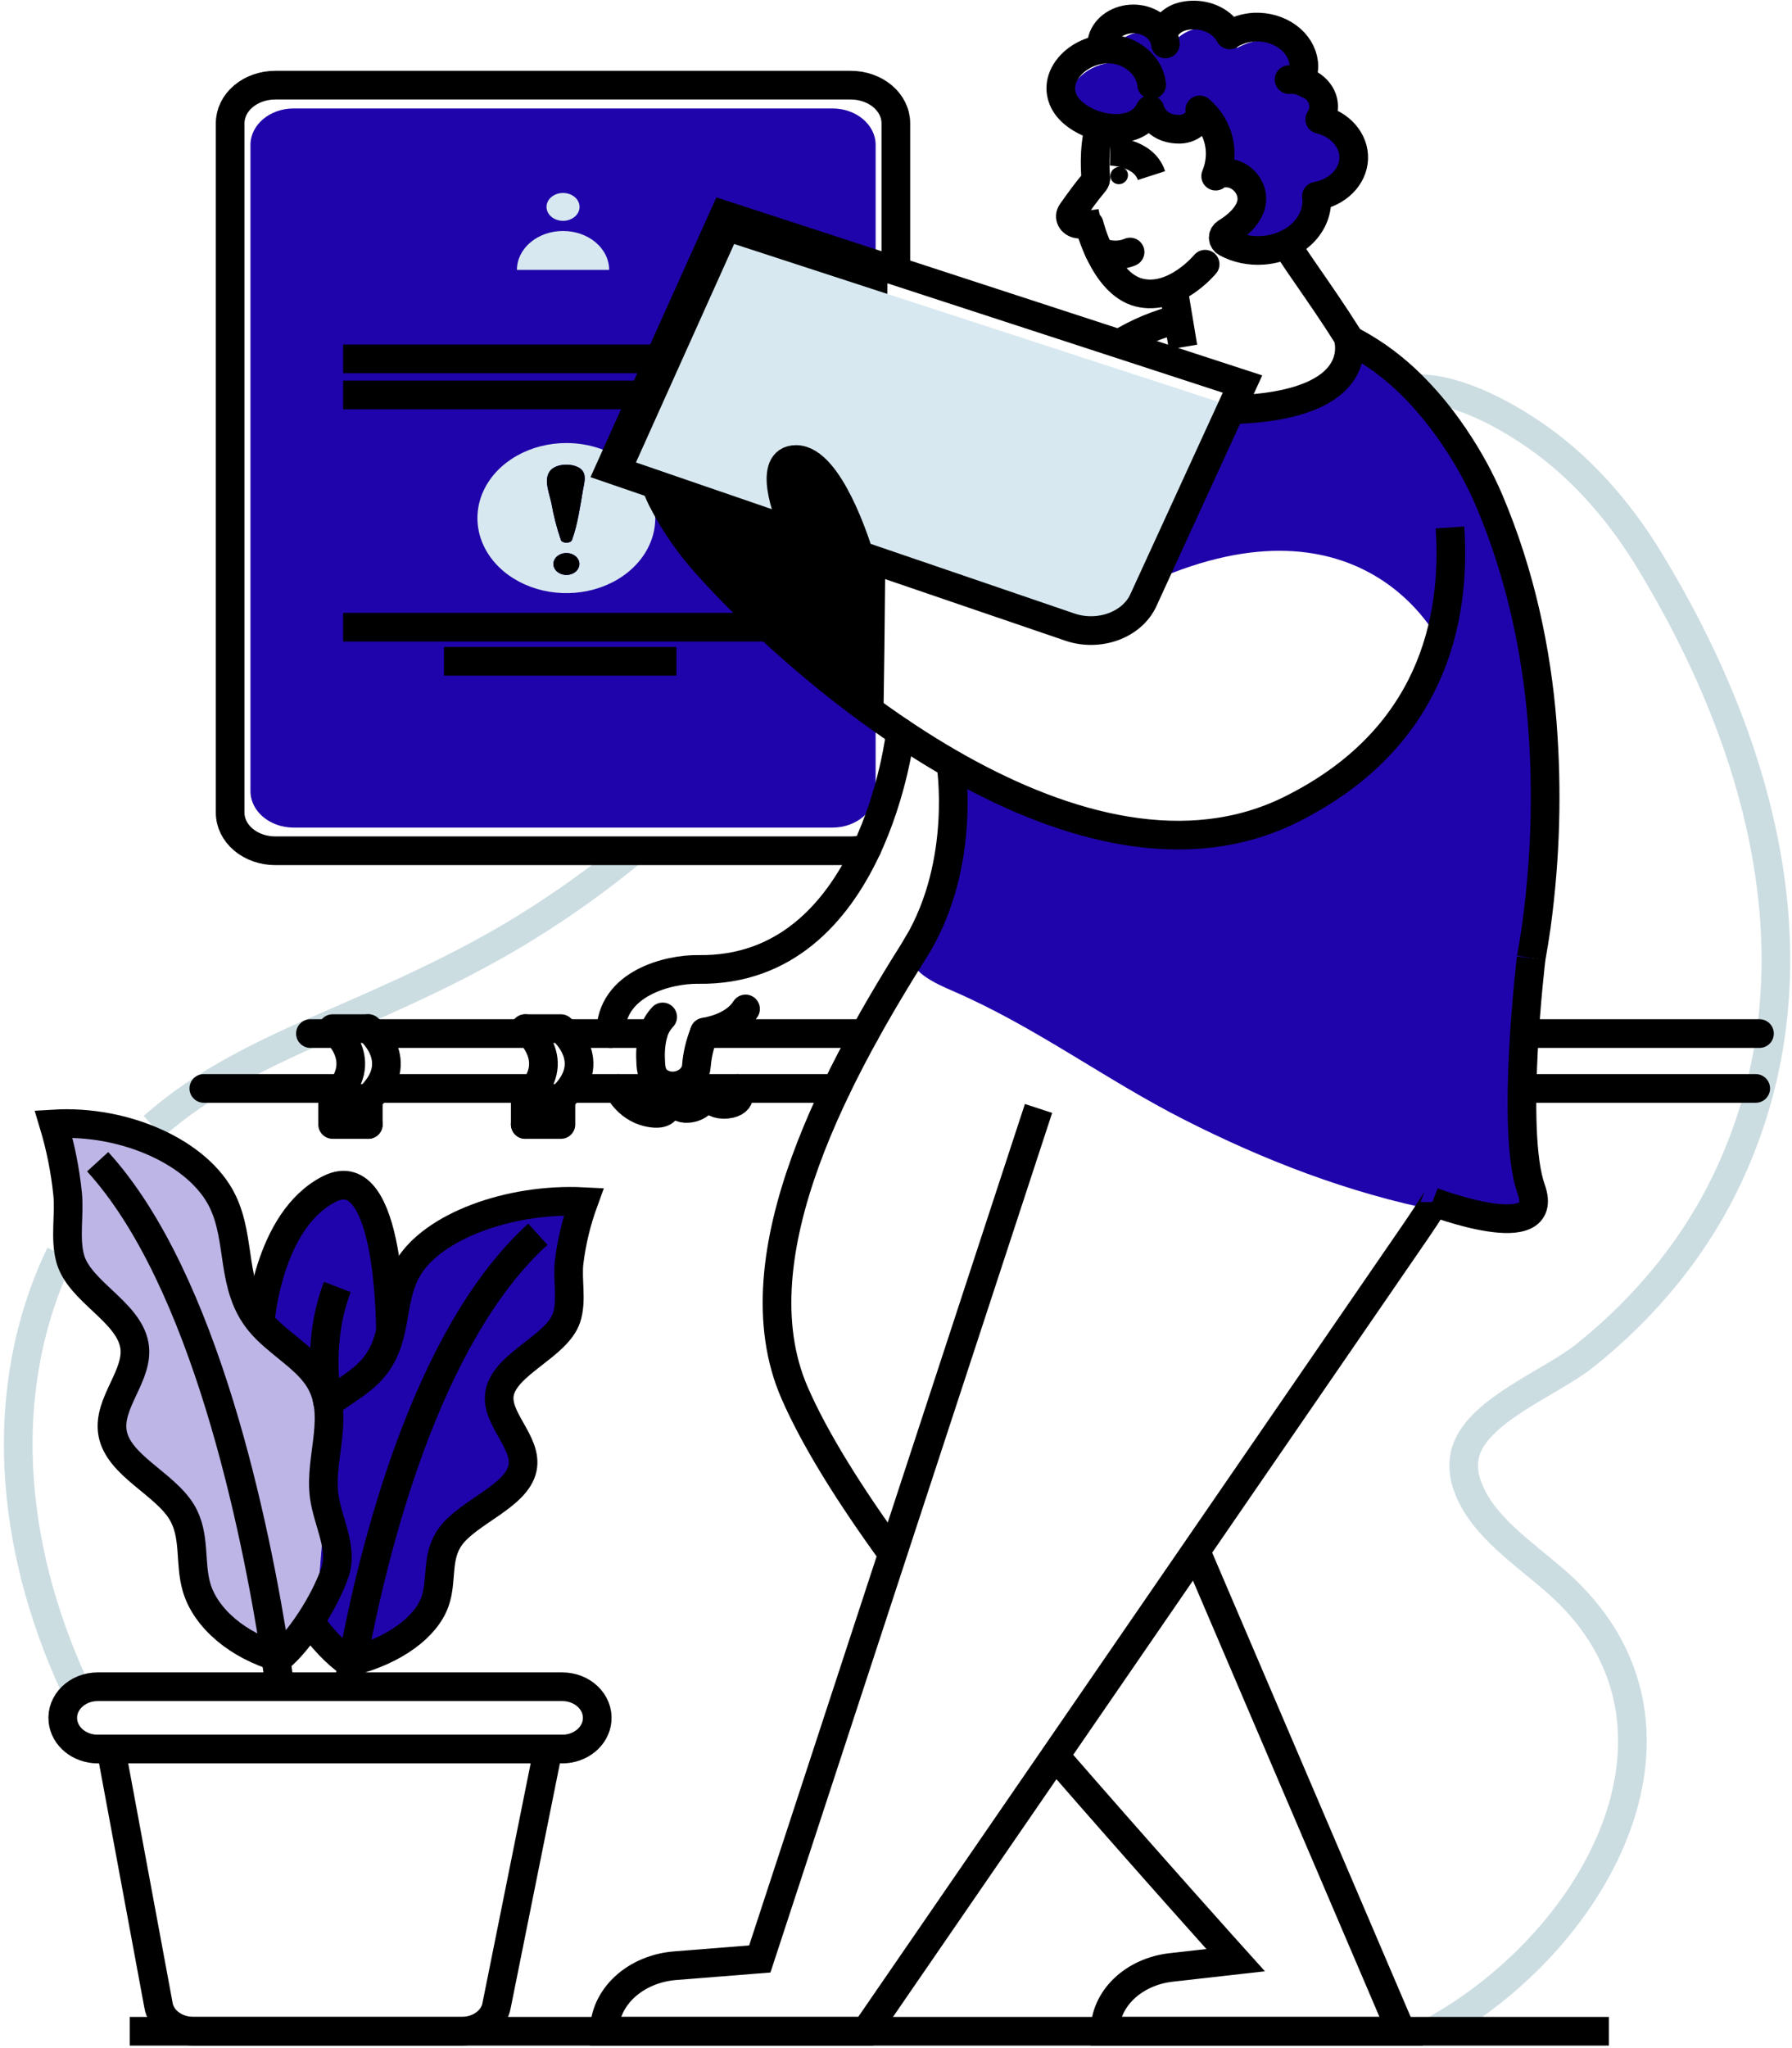 <svg width="295" height="337" viewBox="0 0 295 337" fill="none" xmlns="http://www.w3.org/2000/svg">
<path d="M228.275 64.989C236.578 61.093 249.518 69.044 255.238 73.509C261.924 78.699 267.317 85.305 271.464 92.107C290.294 122.984 300.192 159.72 284.718 193.178C279.507 204.505 271.377 214.713 260.915 223.064C255.033 227.735 242.928 232.14 241.162 239.284C240.784 241.058 240.934 242.884 241.599 244.596C243.937 251.143 250.995 255.681 256.388 260.448C282.28 283.381 263.559 318.933 235.875 334.254" stroke="#CCDDE2" stroke-width="4.72" stroke-miterlimit="10"/>
<path d="M25.228 185.389C33.312 178.145 43.643 173.249 54.03 168.745C65.279 163.867 76.348 158.957 86.574 152.624C92.799 148.776 98.689 144.557 104.198 139.998" stroke="#CCDDE2" stroke-width="4.72" stroke-miterlimit="10"/>
<path d="M12.104 277.14C1.774 254.627 -0.848 228.822 9.928 206.335" stroke="#CCDDE2" stroke-width="4.72" stroke-miterlimit="10"/>
<path d="M147.474 44.412V20.28C147.474 18.618 146.691 17.024 145.298 15.849C143.905 14.674 142.015 14.013 140.045 14.013H45.316C43.346 14.013 41.456 14.674 40.063 15.849C38.67 17.024 37.888 18.618 37.888 20.28V133.756C37.896 135.414 38.682 137.001 40.074 138.171C41.467 139.341 43.352 139.998 45.316 139.998H140.058C140.978 140.004 141.89 139.856 142.741 139.563" stroke="black" stroke-width="4.72" stroke-linecap="round" stroke-linejoin="round"/>
<path d="M137.038 17.847H48.341C44.414 17.847 41.231 20.532 41.231 23.845V130.187C41.231 133.5 44.414 136.185 48.341 136.185H137.038C140.965 136.185 144.148 133.5 144.148 130.187V23.845C144.148 20.532 140.965 17.847 137.038 17.847Z" fill="#2004AB"/>
<path d="M135.658 27.004H50.845C48.88 27.004 47.287 28.347 47.287 30.005V46.158C47.287 47.816 48.88 49.159 50.845 49.159H135.658C137.622 49.159 139.215 47.816 139.215 46.158V30.005C139.215 28.347 137.622 27.004 135.658 27.004Z" fill="#2004AB"/>
<path d="M92.687 36.339C94.188 36.339 95.406 35.312 95.406 34.046C95.406 32.78 94.188 31.753 92.687 31.753C91.186 31.753 89.969 32.78 89.969 34.046C89.969 35.312 91.186 36.339 92.687 36.339Z" fill="#D7E8F0"/>
<path d="M85.097 44.412C85.097 42.714 85.896 41.085 87.32 39.884C88.743 38.683 90.674 38.008 92.687 38.008C94.701 38.008 96.631 38.683 98.055 39.884C99.478 41.085 100.278 42.714 100.278 44.412H85.097Z" fill="#D7E8F0"/>
<path d="M93.242 72.904C90.346 72.903 87.515 73.626 85.106 74.983C82.697 76.339 80.819 78.267 79.71 80.525C78.601 82.781 78.311 85.265 78.875 87.661C79.44 90.058 80.834 92.259 82.882 93.986C84.93 95.714 87.539 96.89 90.379 97.367C93.221 97.843 96.165 97.598 98.84 96.662C101.515 95.726 103.802 94.142 105.41 92.11C107.017 90.078 107.875 87.69 107.873 85.247C107.872 81.973 106.33 78.835 103.587 76.52C100.843 74.206 97.122 72.905 93.242 72.904ZM93.242 94.61C92.675 94.61 92.132 94.42 91.731 94.082C91.33 93.744 91.105 93.286 91.105 92.808C91.105 92.329 91.33 91.871 91.731 91.533C92.132 91.195 92.675 91.005 93.242 91.005C93.809 91.005 94.353 91.195 94.754 91.533C95.154 91.871 95.379 92.329 95.379 92.808C95.379 93.286 95.154 93.744 94.754 94.082C94.353 94.42 93.809 94.61 93.242 94.61ZM95.952 80.731C95.493 83.407 95.104 86.227 94.173 88.841C93.946 89.46 92.552 89.46 92.325 88.841C91.656 86.883 91.142 84.891 90.786 82.876C90.502 81.402 89.475 79.042 90.459 77.612C91.306 76.344 93.714 76.185 95.104 76.849C96.826 77.678 96.166 79.4 95.952 80.731Z" fill="#D7E8F0"/>
<path d="M93.242 94.609C94.423 94.609 95.379 93.802 95.379 92.806C95.379 91.811 94.423 91.004 93.242 91.004C92.062 91.004 91.105 91.811 91.105 92.806C91.105 93.802 92.062 94.609 93.242 94.609Z" fill="black"/>
<path d="M95.952 80.73C95.493 83.407 95.104 86.227 94.173 88.841C93.946 89.46 92.552 89.46 92.325 88.841C91.656 86.883 91.142 84.891 90.786 82.876C90.502 81.401 89.475 79.042 90.459 77.612C91.306 76.344 93.714 76.185 95.104 76.849C96.826 77.678 96.166 79.4 95.952 80.73Z" fill="black"/>
<path d="M56.482 59.054H127.958" stroke="black" stroke-width="4.72" stroke-miterlimit="10"/>
<path d="M56.482 64.986H127.958" stroke="black" stroke-width="4.72" stroke-miterlimit="10"/>
<path d="M56.482 103.207H127.958" stroke="black" stroke-width="4.72" stroke-miterlimit="10"/>
<path d="M145.359 118.502C145.63 118.679 146.102 44.147 146.102 44.147L119.213 35.38C119.213 35.38 99.225 76.709 100.435 77.126L105.832 78.969C105.832 78.969 107.165 78.081 110.255 84.499C113.344 90.917 135.614 112.18 145.359 118.502Z" fill="black"/>
<path d="M73.084 108.821H111.356" stroke="black" stroke-width="4.72" stroke-miterlimit="10"/>
<path d="M252.953 152.037C252.603 155.252 247.901 192.124 252.459 199.323C254.111 201.93 237.715 199.434 236.727 199.242C221.869 196.293 207.955 190.855 194.932 184.242C181.91 177.629 170.403 168.925 156.826 163.06C154.317 161.976 148.763 159.602 150.406 156.494C153.203 151.2 156.638 143.894 156.909 137.432L156.826 128.953C156.826 128.953 154.842 123.63 161.314 128.293C167.786 132.956 197.401 145.251 216.572 131.006C235.744 116.762 236.88 105.496 236.88 105.496C236.88 105.496 224.605 80.155 189.658 95.657L202.003 68.746C202.003 68.746 200.312 66.936 205.661 67.271C211.009 67.607 220.929 65.376 222.157 57.108C222.157 57.108 222.253 54.409 227.913 59.511C233.572 64.613 260.316 84.538 252.953 152.037Z" fill="#2004AB"/>
<path d="M184.248 56.58C187.246 54.725 190.604 53.324 194.172 52.44" stroke="black" stroke-width="4.72" stroke-miterlimit="10"/>
<path d="M170.963 182.399L146.928 255.7L125.078 322.358L111.164 323.464C107.974 323.712 105.009 324.956 102.848 326.952C100.689 328.948 99.49 331.552 99.487 334.254H142.518L173.685 288.941L196.868 255.228L233.113 202.512C234.162 200.975 235.18 199.437 236.172 197.867C236.189 197.849 236.198 197.827 236.198 197.804" stroke="black" stroke-width="4.72" stroke-miterlimit="10"/>
<path d="M252.061 157.674C252.389 155.883 252.677 154.091 252.935 152.289C252.935 152.204 252.935 152.13 252.961 152.045C254.432 141.128 254.745 130.122 253.897 119.159C253.902 119.127 253.902 119.094 253.897 119.063C252.935 107.13 250.339 94.596 245.157 82.375C243.652 78.851 241.79 75.441 239.594 72.186C239.432 71.917 239.248 71.651 239.047 71.386C238.357 70.368 237.614 69.377 236.862 68.396C235.844 67.102 234.765 65.845 233.633 64.647C231.945 62.828 230.074 61.135 228.039 59.589C228.026 59.585 228.014 59.579 228.004 59.571C227.994 59.562 227.987 59.553 227.983 59.541C226.471 58.412 224.865 57.377 223.176 56.445C222.861 56.264 222.546 56.095 222.227 55.925C222.178 55.893 222.125 55.864 222.07 55.84" stroke="black" stroke-width="4.72" stroke-miterlimit="10"/>
<path d="M196.868 255.228L230.666 334.254H181.896C181.896 331.686 183.001 329.206 185.006 327.274C187.011 325.343 189.779 324.091 192.795 323.751L203.41 322.553C203.41 322.553 189.138 306.701 173.694 288.936" stroke="black" stroke-width="4.72" stroke-miterlimit="10"/>
<path d="M202.864 66.876L188.216 98.786C187.773 99.749 187.108 100.629 186.259 101.373C185.41 102.118 184.394 102.712 183.27 103.122C182.146 103.532 180.936 103.75 179.712 103.761C178.487 103.773 177.272 103.58 176.137 103.191L141.439 91.343C141.422 91.303 141.407 91.263 141.395 91.222C140.958 89.747 136.475 75.613 131.038 75.613C126.865 75.613 128.853 82.584 130.601 86.529C130.802 86.953 130.99 87.351 131.161 87.69L130.89 87.594L103.722 78.253L120.856 40.15L154.309 51.05L202.864 66.876Z" fill="#D7E8F0"/>
<path d="M131.152 87.691C129.33 84.171 126.428 75.614 131.043 75.614C136.479 75.614 140.958 89.759 141.4 91.223L141.443 91.344L176.137 103.196C177.273 103.584 178.49 103.777 179.716 103.764C180.942 103.75 182.153 103.532 183.277 103.12C184.402 102.708 185.418 102.112 186.267 101.365C187.115 100.619 187.779 99.738 188.22 98.772L204.542 63.198L152.661 46.281L119.213 35.38L100.422 77.126L131.152 87.691Z" stroke="black" stroke-width="4.72" stroke-miterlimit="10"/>
<path d="M238.693 86.795C239.733 102.093 235.682 121.665 212.561 133.185C178.357 150.246 133.088 111.593 116.329 92.837C113.56 89.756 111.221 86.416 109.359 82.883C108.794 81.855 108.321 80.793 107.943 79.706" stroke="black" stroke-width="4.72" stroke-miterlimit="10"/>
<path d="M156.524 125.649C156.524 125.649 159.146 141.763 151.062 155.462L151.097 155.425C151.097 155.425 151.097 155.45 151.071 155.462C138.66 175.099 120.891 206.427 130.802 229.19C134.172 236.932 139.979 246.148 146.923 255.703" stroke="black" stroke-width="4.72" stroke-miterlimit="10"/>
<path d="M216.704 32.273L216.73 32.376C216.94 34.534 216.125 36.675 214.465 38.326C212.805 39.978 210.434 41.005 207.876 41.183C206.238 41.303 204.592 41.06 203.1 40.478C202.672 40.326 202.262 40.142 201.872 39.929C201.712 39.836 201.582 39.711 201.492 39.565C201.402 39.42 201.355 39.258 201.355 39.094C201.355 38.93 201.402 38.769 201.492 38.623C201.582 38.478 201.712 38.353 201.872 38.259C203.751 37.117 205.468 35.524 205.958 33.659C206.105 33.085 206.117 32.493 205.993 31.915C205.859 31.179 205.499 30.485 204.948 29.903C204.398 29.321 203.676 28.871 202.855 28.597C202.598 28.533 202.332 28.497 202.064 28.49C201.308 28.439 200.316 28.52 200.119 28.992C201.084 26.704 201.124 24.211 200.233 21.903C199.679 20.474 198.745 19.172 197.502 18.095C197.558 18.512 197.505 18.934 197.346 19.332C197.187 19.73 196.925 20.094 196.581 20.397C196.236 20.7 195.817 20.935 195.352 21.086C194.887 21.236 194.389 21.299 193.892 21.268C190.042 21.158 189.317 18.061 189.317 18.061C189.317 18.061 189.317 18.098 189.317 18.12C187.639 21.648 182.762 21.744 179.266 20.177C178.026 19.641 176.937 18.887 176.071 17.965C175.079 14.349 178.615 10.854 182.692 10.353C182.779 8.053 184.768 5.59 187.451 5.402C188.386 5.335 189.325 5.48 190.17 5.823C191.016 6.166 191.736 6.694 192.258 7.352C192.332 7.452 192.415 7.559 192.481 7.669C193.578 6.327 195.374 4.856 197.288 4.72C198.615 4.641 199.939 4.909 201.081 5.487C202.222 6.064 203.125 6.924 203.668 7.949C203.668 7.791 205.35 7.142 205.521 7.083C207.092 6.579 208.817 6.531 210.425 6.945C212.033 7.36 213.432 8.214 214.401 9.372C214.498 9.693 214.562 10.02 214.593 10.349C214.689 11.335 214.509 12.326 214.068 13.243C214.689 13.393 215.27 13.643 215.777 13.98C216.875 14.658 217.612 15.675 217.827 16.808C217.849 16.922 217.862 17.037 217.87 17.151C217.958 18.015 217.739 18.881 217.241 19.639C218.533 19.951 219.707 20.541 220.646 21.352C221.585 22.164 222.257 23.168 222.594 24.266C222.701 24.629 222.773 24.999 222.808 25.372C222.957 26.951 222.42 28.522 221.297 29.792C220.174 31.062 218.541 31.944 216.704 32.273Z" fill="#2004AB"/>
<path d="M216.704 32.272L216.73 32.375C216.94 34.533 216.125 36.674 214.465 38.325C212.805 39.977 210.435 41.005 207.876 41.182C206.239 41.302 204.592 41.059 203.1 40.478C204.979 39.335 206.696 37.739 207.181 35.873C207.353 35.18 207.335 34.462 207.126 33.776C206.918 33.089 206.526 32.453 205.98 31.914C205.846 31.178 205.486 30.485 204.935 29.902C204.385 29.32 203.663 28.87 202.842 28.596C202.585 28.532 202.319 28.496 202.051 28.489C202.31 26.184 201.667 23.87 200.22 21.902C199.666 20.473 198.731 19.171 197.489 18.094C197.545 18.511 197.492 18.934 197.333 19.332C197.174 19.73 196.913 20.093 196.568 20.396C196.223 20.699 195.804 20.934 195.339 21.085C194.874 21.236 194.375 21.298 193.879 21.268C190.029 21.157 189.304 18.061 189.304 18.061C189.304 18.061 189.304 18.098 189.304 18.12C187.626 21.647 182.749 21.743 179.253 20.177C178.013 19.64 176.924 18.886 176.058 17.965C175.066 14.348 178.602 10.854 182.679 10.352C182.766 8.052 184.754 5.589 187.438 5.401C188.372 5.334 189.312 5.479 190.157 5.822C191.003 6.165 191.723 6.693 192.245 7.352C192.319 7.451 192.402 7.558 192.468 7.669C193.564 6.327 195.36 4.856 197.275 4.719C198.604 4.638 199.931 4.905 201.076 5.483C202.219 6.061 203.125 6.922 203.668 7.949C203.668 7.79 205.35 7.141 205.521 7.082C207.092 6.578 208.817 6.53 210.425 6.944C212.033 7.359 213.432 8.213 214.401 9.372C214.498 9.692 214.562 10.019 214.593 10.349C214.689 11.335 214.509 12.326 214.068 13.242C214.689 13.392 215.27 13.642 215.777 13.98C215.697 14.486 215.54 14.982 215.31 15.454C216.279 15.694 217.151 16.156 217.827 16.789C217.849 16.903 217.862 17.017 217.87 17.132C217.958 17.995 217.739 18.862 217.241 19.62C217.891 19.776 218.514 20.005 219.094 20.298C219 20.837 218.792 21.358 218.482 21.835C220.134 22.228 221.583 23.077 222.594 24.246C222.701 24.61 222.773 24.98 222.808 25.352C222.963 26.935 222.429 28.511 221.305 29.785C220.181 31.058 218.545 31.942 216.704 32.272Z" fill="#2004AB"/>
<path d="M182.744 24.884C182.744 24.884 188.285 24.951 189.557 28.895" stroke="black" stroke-width="4.72" stroke-miterlimit="10"/>
<path d="M181.315 36.704C180.055 36.967 178.746 37.02 177.461 36.862C177.219 36.828 176.992 36.744 176.797 36.618C176.602 36.493 176.446 36.329 176.343 36.142C176.24 35.955 176.191 35.749 176.202 35.543C176.214 35.336 176.284 35.135 176.408 34.957C177.561 33.309 178.75 31.679 180.044 30.113C180.246 29.913 180.371 29.666 180.402 29.405C180.402 29.405 179.869 24.528 181.036 20.786" stroke="black" stroke-width="4.72" stroke-miterlimit="10"/>
<path d="M185.676 29.035C185.793 28.249 185.245 27.544 184.453 27.46C183.66 27.376 182.923 27.945 182.805 28.73C182.688 29.516 183.236 30.221 184.029 30.305C184.821 30.389 185.559 29.821 185.676 29.035Z" fill="black"/>
<path d="M211.857 40.147C211.975 41.124 217.171 47.888 221.869 55.357C221.867 55.369 221.867 55.382 221.869 55.394C221.956 55.552 222.044 55.722 222.144 55.892" stroke="black" stroke-width="4.72" stroke-linecap="round" stroke-linejoin="round"/>
<path d="M193.114 47.298L194.749 57.111" stroke="black" stroke-width="4.72" stroke-miterlimit="10"/>
<path d="M179.314 36.95C179.314 36.95 181.682 46.668 187.508 48.139C193.333 49.609 198.389 43.479 198.389 43.479" stroke="black" stroke-width="4.72" stroke-linecap="round" stroke-linejoin="round"/>
<path d="M180.905 41.333C181.678 41.715 182.553 41.928 183.449 41.952C184.345 41.976 185.233 41.812 186.035 41.474" stroke="black" stroke-width="4.72" stroke-linecap="round" stroke-linejoin="round"/>
<path d="M191.843 7.226C191.773 6.473 191.472 5.747 190.969 5.121C190.328 4.292 189.377 3.668 188.267 3.349C187.157 3.03 185.952 3.034 184.845 3.36C183.738 3.687 182.792 4.317 182.159 5.15C181.526 5.983 181.243 6.971 181.355 7.956" stroke="black" stroke-width="4.72" stroke-miterlimit="10" stroke-linecap="round"/>
<path d="M189.588 13.937C189.478 12.872 189.062 11.845 188.377 10.946C187.692 10.047 186.758 9.302 185.655 8.775C180.1 6.154 172.982 11.245 174.97 16.288C175.669 18.043 177.334 19.319 179.231 20.167C182.727 21.733 187.621 21.641 189.282 18.11L189.308 18.054C189.308 18.054 190.033 21.147 193.883 21.262C194.381 21.291 194.879 21.228 195.344 21.077C195.809 20.926 196.23 20.691 196.575 20.387C196.92 20.084 197.182 19.721 197.342 19.323C197.502 18.924 197.557 18.502 197.502 18.084C200.814 20.959 201.68 25.258 200.124 28.985C200.408 28.314 202.309 28.435 202.859 28.59C205.228 29.287 206.491 31.65 205.966 33.655C205.473 35.532 203.755 37.117 201.885 38.267C201.725 38.36 201.595 38.485 201.505 38.63C201.415 38.775 201.368 38.937 201.368 39.1C201.368 39.264 201.415 39.425 201.505 39.57C201.595 39.715 201.725 39.84 201.885 39.933C203.666 40.899 205.776 41.34 207.885 41.187C210.443 41.009 212.812 39.982 214.472 38.331C216.132 36.68 216.948 34.541 216.739 32.383L216.712 32.28C218.4 31.982 219.922 31.216 221.034 30.103C222.146 28.991 222.784 27.596 222.846 26.142C222.909 24.688 222.393 23.258 221.38 22.08C220.368 20.902 218.917 20.044 217.259 19.643C217.756 18.885 217.975 18.018 217.888 17.155C217.768 15.983 217.103 14.899 216.038 14.139C214.974 13.379 213.596 13.006 212.207 13.1" stroke="black" stroke-width="4.72" stroke-linecap="round" stroke-linejoin="round"/>
<path d="M191.62 4.944C192.669 3.47 193.827 2.644 195.99 2.493C197.332 2.4 198.675 2.664 199.831 3.247C200.986 3.83 201.897 4.703 202.436 5.744C202.361 5.6 204.118 4.926 204.297 4.867C204.998 4.641 205.734 4.504 206.482 4.461C208.477 4.371 210.437 4.934 211.953 6.033C213.468 7.132 214.422 8.682 214.615 10.36C214.711 11.345 214.531 12.337 214.09 13.253" stroke="black" stroke-width="4.72" stroke-linecap="square" stroke-linejoin="round"/>
<path d="M221.869 55.361C221.869 55.361 225.95 66.811 202.615 67.43" stroke="black" stroke-width="4.72" stroke-miterlimit="10"/>
<path d="M100.536 170.078C100.497 161.706 110.25 159.454 114.922 159.527C143.873 159.992 148.239 120.495 148.239 120.495" stroke="black" stroke-width="4.72" stroke-linecap="round" stroke-linejoin="round"/>
<path d="M252.061 157.674C252.061 157.674 248.644 186.111 252.061 195.681C255.479 205.251 235.827 197.742 235.827 197.742" stroke="black" stroke-width="4.72" stroke-miterlimit="10"/>
<path d="M56.272 179.107H33.553" stroke="black" stroke-width="4.72" stroke-linecap="round" stroke-linejoin="round"/>
<path d="M137.676 179.107H94.204" stroke="black" stroke-width="4.72" stroke-linecap="round" stroke-linejoin="round"/>
<path d="M87.968 179.107H62.303" stroke="black" stroke-width="4.72" stroke-linecap="round" stroke-linejoin="round"/>
<path d="M87.308 170.078H61.931" stroke="black" stroke-width="4.72" stroke-linecap="round" stroke-linejoin="round"/>
<path d="M107.528 170.078H93.828" stroke="black" stroke-width="4.72" stroke-linecap="round" stroke-linejoin="round"/>
<path d="M142.352 170.078H115.892" stroke="black" stroke-width="4.72" stroke-linecap="round" stroke-linejoin="round"/>
<path d="M55.59 170.078H51.102" stroke="black" stroke-width="4.72" stroke-linecap="round" stroke-linejoin="round"/>
<path d="M86.469 169.267H92.338C92.338 169.267 99.063 174.624 92.338 180.754V185.038H86.469" stroke="black" stroke-width="4.72" stroke-linecap="round" stroke-linejoin="round"/>
<path d="M60.625 169.267C60.625 169.267 67.35 174.624 60.625 180.754V185.038" stroke="black" stroke-width="4.72" stroke-linecap="round" stroke-linejoin="round"/>
<path d="M60.625 185.038H54.756V180.754C61.486 174.624 54.756 169.267 54.756 169.267H60.625" stroke="black" stroke-width="4.72" stroke-linecap="round" stroke-linejoin="round"/>
<path d="M86.469 169.267C86.469 169.267 93.199 174.624 86.469 180.754V185.038" stroke="black" stroke-width="4.72" stroke-linecap="round" stroke-linejoin="round"/>
<path d="M54.756 180.754H60.625" stroke="black" stroke-width="4.72" stroke-linecap="round" stroke-linejoin="round"/>
<path d="M86.469 180.754H92.338" stroke="black" stroke-width="4.72" stroke-linecap="round" stroke-linejoin="round"/>
<path d="M109.092 167.343C108.343 168.149 107.809 169.083 107.528 170.079C107.157 171.55 107.017 173.056 107.113 174.558C107.139 176.032 107.357 177.544 109.018 178.318C111.513 179.494 114.511 177.813 114.642 175.402C114.785 173.59 115.205 171.8 115.892 170.079C115.918 169.994 115.949 169.92 115.975 169.85" stroke="black" stroke-width="4.72" stroke-linecap="round" stroke-linejoin="round"/>
<path d="M115.975 169.839C118.055 169.47 121.154 168.508 122.731 166.027" stroke="black" stroke-width="4.72" stroke-linecap="round" stroke-linejoin="round"/>
<path d="M101.781 179.107C101.781 179.107 103.416 182.742 107.528 183.184C111.64 183.627 109.04 179.107 109.04 179.107C109.04 179.107 110.744 182.292 112.807 182.399C114.869 182.506 116.652 180.924 115.94 179.107C115.94 179.107 116.569 182.03 119.62 181.71C122.67 181.389 121.411 179.107 121.411 179.107" stroke="black" stroke-width="4.72" stroke-linecap="round" stroke-linejoin="round"/>
<g opacity="0.54">
<path opacity="0.54" d="M54.874 230.882L51.924 266.818C50.325 269.258 48.524 271.419 46.92 272.753C46.706 272.687 46.483 272.62 46.278 272.539C45.885 272.425 45.496 272.292 45.124 272.171C39.146 269.959 34.636 265.841 33.282 261.192C32.093 257.104 33.168 252.688 30.861 248.846C28.046 244.117 20.373 241.149 19.451 235.808C18.576 230.812 23.904 226.223 23.043 221.335C22.046 215.805 13.997 212.517 12.493 207.109C11.554 203.747 12.393 199.891 12.056 196.418C11.659 192.549 10.882 188.714 9.736 184.953C21.618 184.216 33.714 189.745 37.564 197.66C40.711 204.137 38.814 211.706 43.739 217.608C46.413 220.804 50.871 223.193 53.174 226.54C53.884 227.583 54.398 228.711 54.699 229.887C54.721 229.968 54.721 230.053 54.738 230.116C54.76 230.248 54.778 230.348 54.795 230.447C54.834 230.735 54.874 230.882 54.874 230.882Z" fill="#2004AB"/>
<path opacity="0.54" d="M54.896 230.868H54.874C54.874 230.868 54.834 230.721 54.795 230.441C54.832 230.554 54.858 230.67 54.874 230.787C54.896 230.817 54.896 230.85 54.896 230.868Z" fill="#2004AB"/>
</g>
<path d="M94.151 216.857C92.587 221.52 84.188 224.355 83.169 229.136C82.269 233.372 87.819 237.327 86.901 241.63C85.927 246.249 77.952 248.803 75.024 252.892C72.638 256.209 73.752 260.01 72.52 263.538C71.095 267.545 66.402 271.121 60.131 273.016C59.742 273.134 59.37 273.248 58.977 273.348C58.763 273.396 58.54 273.462 58.313 273.51C56.242 272.076 53.877 269.554 51.941 266.834L54.891 230.898H54.913C57.199 229.265 59.816 227.765 61.634 225.951C63.609 223.99 64.527 221.848 65.13 219.607H65.139V219.36C66.013 215.813 66.078 212.105 68.054 208.743C72.057 201.901 84.62 197.138 96.992 197.765C95.825 200.995 95.027 204.312 94.606 207.67C94.247 210.641 95.13 213.97 94.151 216.857Z" fill="#2004AB"/>
<path d="M65.139 219.329V219.576H65.082C65.113 219.492 65.139 219.411 65.139 219.329Z" fill="#2004AB"/>
<path d="M65.139 219.329C65.139 219.41 65.1 219.491 65.082 219.576C64.496 221.817 63.579 223.959 61.586 225.92C59.768 227.734 57.151 229.238 54.865 230.867C54.865 230.867 54.865 230.816 54.843 230.801C54.828 230.684 54.802 230.568 54.764 230.454C54.764 230.355 54.73 230.255 54.708 230.123C54.708 230.06 54.708 229.975 54.668 229.894C54.368 228.719 53.853 227.59 53.143 226.547C50.84 223.2 46.383 220.811 43.708 217.615C43.708 217.615 44.919 200.768 55.136 195.64C64.842 190.792 65.139 216.523 65.139 219.329Z" fill="#2004AB"/>
<path d="M65.139 219.329V219.576H65.082C65.113 219.492 65.139 219.411 65.139 219.329Z" fill="#2004AB"/>
<path d="M54.874 230.802V230.883C54.874 230.883 54.834 230.735 54.795 230.455C54.832 230.569 54.858 230.684 54.874 230.802Z" fill="#2004AB"/>
<path d="M53.965 230.887C56.242 229.25 58.881 227.731 60.708 225.921C65.829 220.819 63.858 214.301 67.145 208.709C71.143 201.874 83.751 197.112 96.092 197.738C94.914 200.967 94.112 204.284 93.697 207.644C93.33 210.633 94.208 213.966 93.26 216.86C91.687 221.52 83.292 224.347 82.269 229.132C81.365 233.364 86.928 237.32 86.006 241.622C85.027 246.241 77.06 248.792 74.124 252.88C71.733 256.198 72.856 259.999 71.615 263.534C70.112 267.795 64.898 271.563 58.068 273.336C57.85 273.399 57.631 273.461 57.395 273.509C55.324 272.075 52.96 269.558 51.019 266.833" stroke="black" stroke-width="4.72" stroke-miterlimit="10"/>
<path d="M88.54 203.098C70.103 219.838 61.446 255.135 58.059 273.343C57.784 274.88 57.535 276.292 57.321 277.553" stroke="black" stroke-width="4.72" stroke-miterlimit="10"/>
<path d="M90.24 287.805L81.745 330.03C81.544 331.187 80.863 332.247 79.823 333.021C78.782 333.795 77.451 334.232 76.064 334.254H31.77C30.372 334.229 29.03 333.782 27.989 332.995C26.947 332.208 26.273 331.133 26.088 329.963L18.266 287.805H90.24Z" stroke="black" stroke-width="4.72" stroke-miterlimit="10"/>
<path d="M98.298 283.102C98.058 285.763 95.558 287.813 92.561 287.813H16.086C13.118 287.813 10.641 285.807 10.357 283.175C10.029 280.167 12.69 277.561 16.086 277.561H92.561C95.925 277.561 98.574 280.116 98.298 283.102Z" stroke="black" stroke-width="4.72" stroke-miterlimit="10"/>
<path d="M46.011 272.76C49.293 270.01 53.309 263.891 55.092 258.888C56.556 254.763 53.974 250.52 53.383 246.292C52.457 239.656 56.359 232.545 52.247 226.544C49.958 223.196 45.5 220.815 42.826 217.608C37.896 211.709 39.788 204.152 36.638 197.675C32.801 189.745 20.705 184.234 8.827 184.953C9.962 188.719 10.731 192.557 11.126 196.429C11.48 199.891 10.632 203.747 11.563 207.12C13.07 212.528 21.129 215.801 22.116 221.342C22.99 226.241 17.65 230.823 18.528 235.811C19.472 241.16 27.116 244.117 29.943 248.854C32.237 252.702 31.162 257.111 32.355 261.196C33.85 266.298 39.137 270.781 46.011 272.76Z" stroke="black" stroke-width="4.72" stroke-miterlimit="10"/>
<path d="M16.077 191.168C33.775 210.559 42.105 251.442 45.356 272.547C45.636 274.39 45.885 276.052 46.081 277.553" stroke="black" stroke-width="4.72" stroke-miterlimit="10"/>
<path d="M42.826 217.608C42.826 217.608 44.041 200.761 54.253 195.637C64.466 190.513 64.265 219.238 64.265 219.238" stroke="black" stroke-width="4.72" stroke-miterlimit="10"/>
<path d="M53.965 230.886C53.965 230.886 51.876 221.246 55.534 211.772" stroke="black" stroke-width="4.72" stroke-miterlimit="10"/>
<path d="M289.027 179.107H250.794" stroke="black" stroke-width="4.72" stroke-linecap="round" stroke-linejoin="round"/>
<path d="M289.648 170.078H252.018" stroke="black" stroke-width="4.72" stroke-linecap="round" stroke-linejoin="round"/>
<path d="M21.365 334.254H264.852" stroke="black" stroke-width="4.72" stroke-miterlimit="10"/>
</svg>
